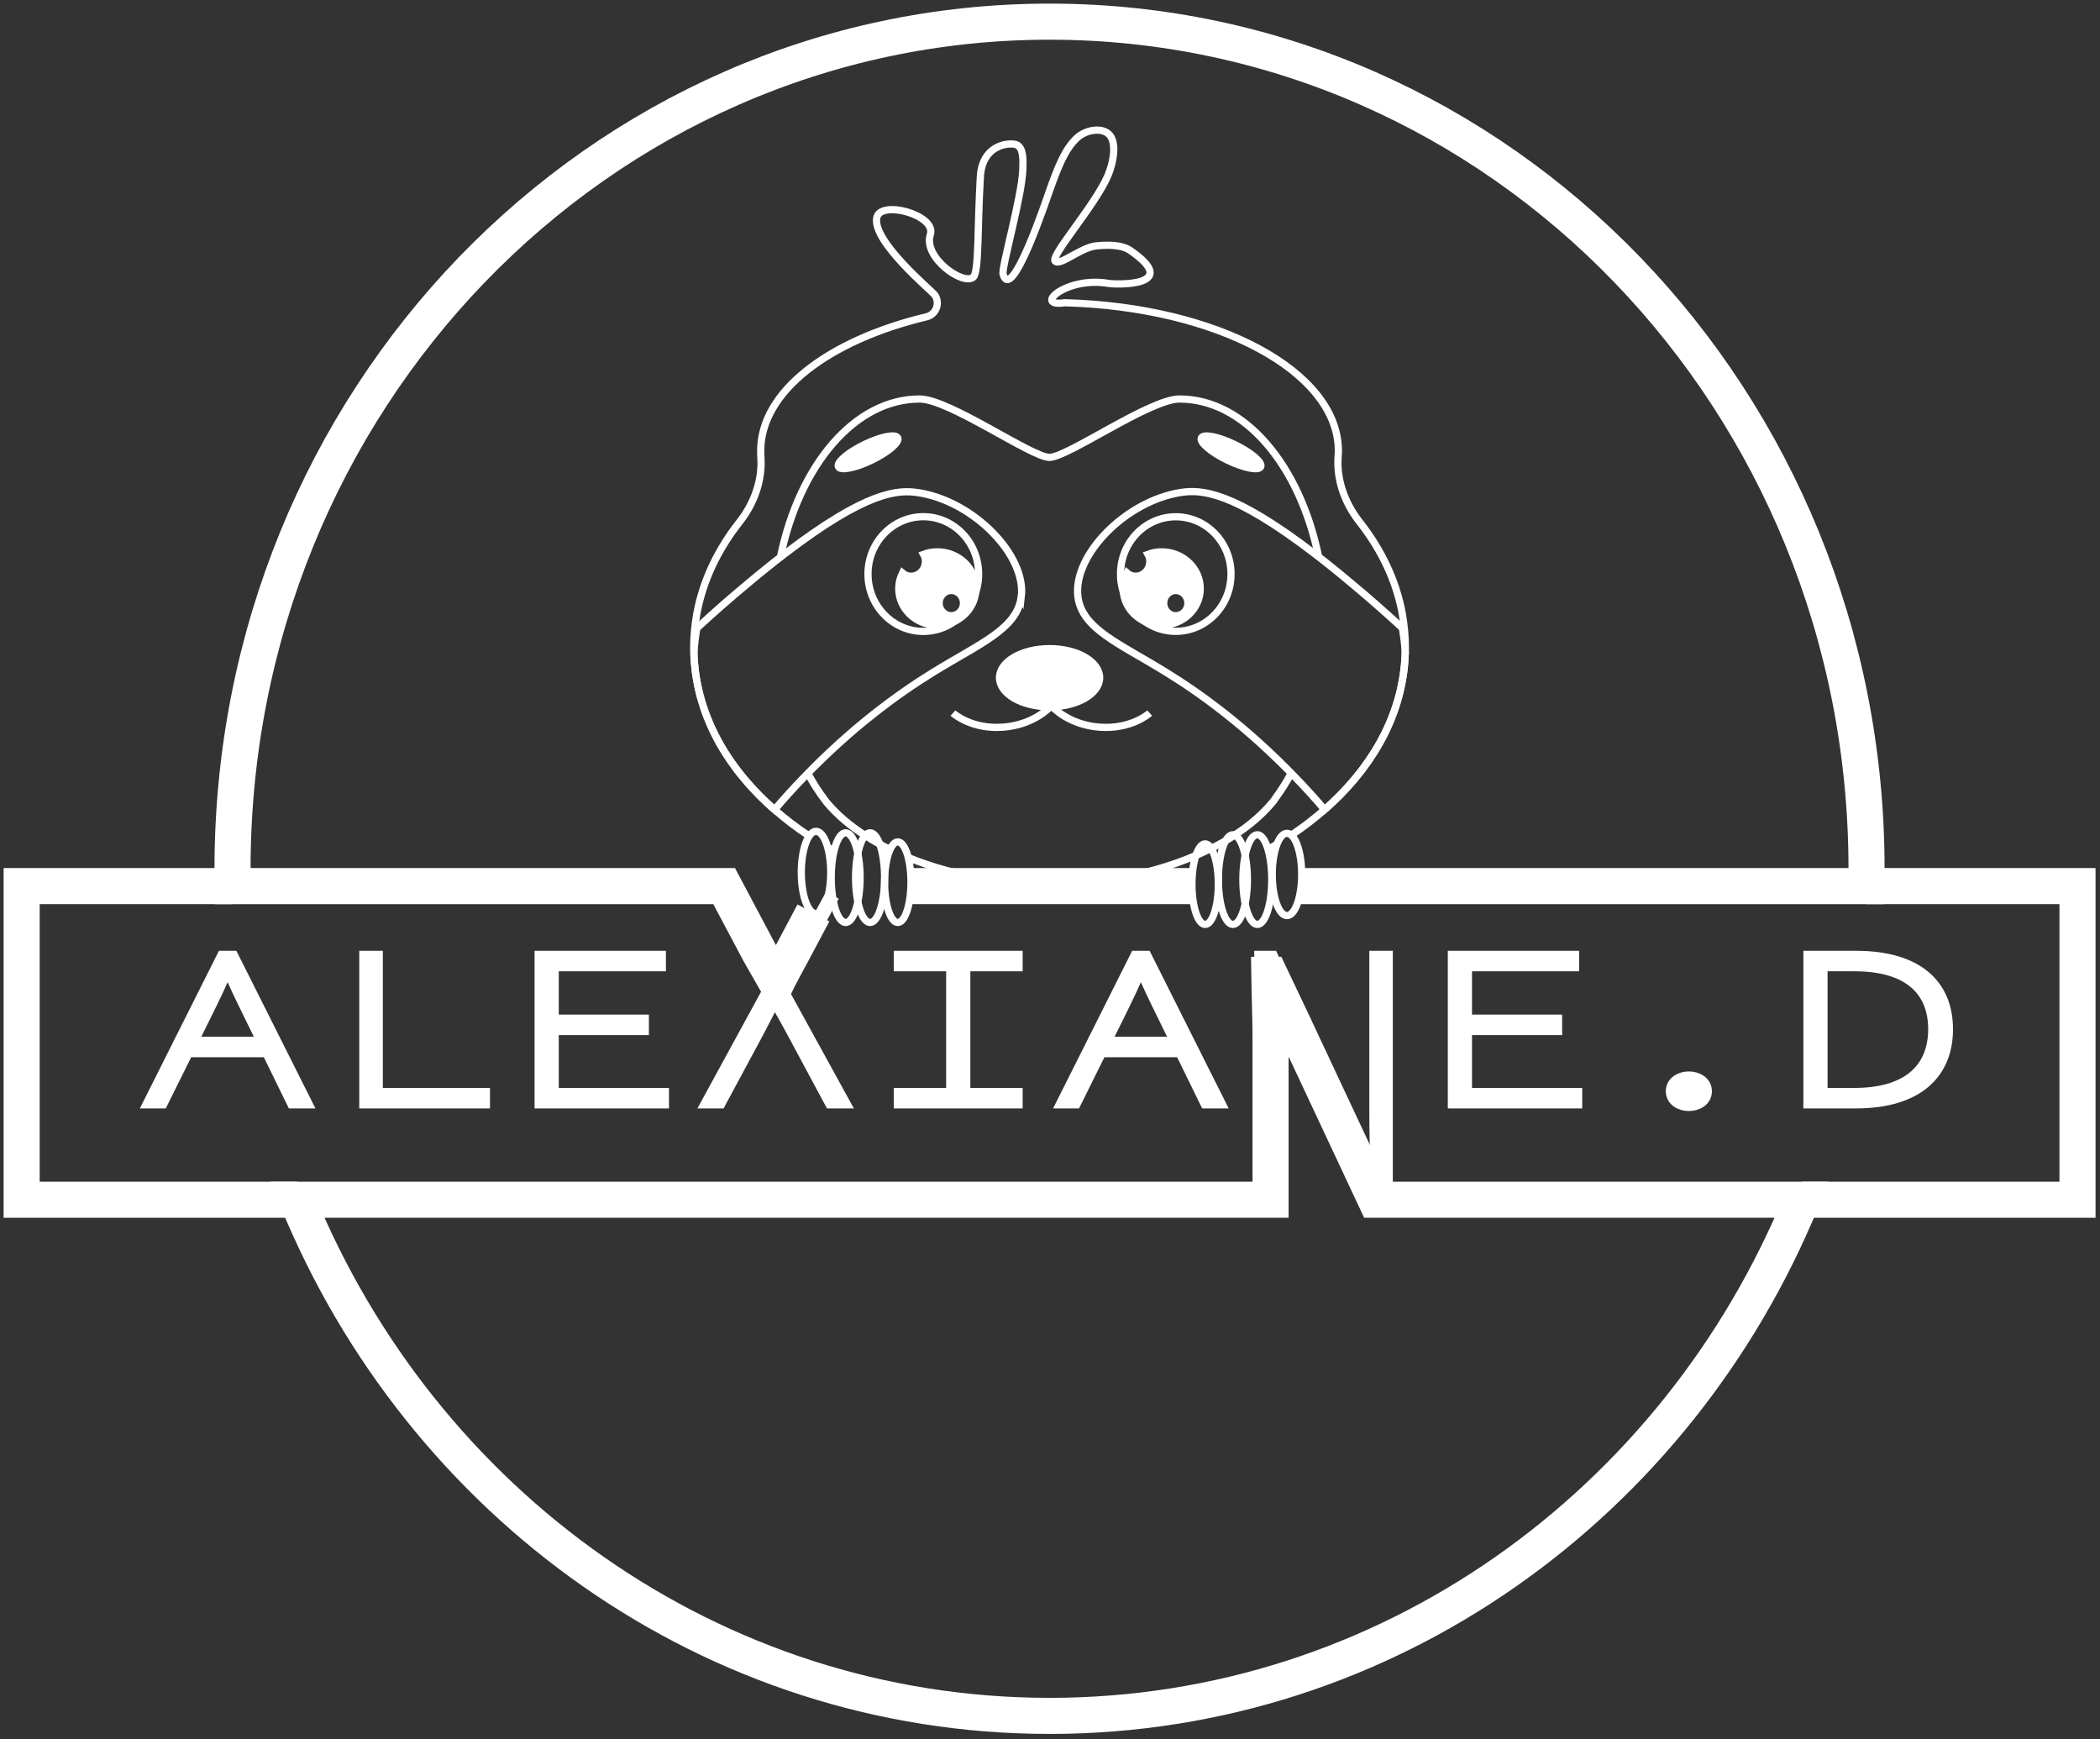 <svg width="291" height="241" viewBox="0 0 291 241" fill="none" xmlns="http://www.w3.org/2000/svg">
<rect x="0" y="0" width="291" height="241" fill="#333333" stroke="none"/>
<path d="M25.301 144.642V145.483H37.665V144.642H25.301ZM32.136 132.735H30.956L21 152.579H22.353L25.872 145.483L26.287 144.642L28.25 140.673C29.439 138.268 30.444 136.223 31.459 133.758H31.633C32.639 136.223 33.654 138.268 34.833 140.673L36.776 144.642L37.182 145.483L40.652 152.579H42.093L32.136 132.735Z" stroke="white" stroke-width="2"/>
<path d="M52.049 151.737V132.735H50.783V152.579H66.898V151.737H52.049Z" stroke="white" stroke-width="2"/>
<path d="M76.429 151.737V142.417H88.919V141.575H76.429V133.577H91.277V132.735H75.076V152.579H91.703V151.737H76.429Z" stroke="white" stroke-width="2"/>
<path d="M115.348 124.046L110.698 132.605L108.407 136.834L108.194 137.225L116.633 152.579H115.193L110.05 143.008C109.287 141.565 108.446 140.112 107.431 138.308H107.266C106.338 140.112 105.575 141.565 104.821 143.008L99.668 152.579H98.325L106.754 137.135L98.914 122.773H100.345L105.236 131.984C106 133.337 106.59 134.329 107.518 135.963H107.682C107.74 135.842 107.798 135.732 107.856 135.622C108.61 134.189 109.093 133.237 109.799 131.984L110.427 130.801L112.718 126.492M115.222 122.773H114.99" stroke="white" stroke-width="2"/>
<path d="M140.713 133.577V132.735H124.85V133.577H132.11V151.737H124.85V152.579H140.713V151.737H133.463V133.577H140.713Z" stroke="white" stroke-width="2"/>
<path d="M151.85 144.642V145.483H164.213V144.642H151.85ZM158.684 132.735H157.505L147.548 152.579H148.901L152.42 145.483L152.836 144.642L154.808 140.673C155.987 138.268 157.002 136.223 158.007 133.758H158.181C159.187 136.223 160.202 138.268 161.381 140.673L163.324 144.642L163.74 145.483L167.21 152.579H168.641L158.684 132.735Z" stroke="white" stroke-width="2"/>
<path d="M190.749 132.735V154.513C190.749 157.65 190.875 160.697 190.913 163.894H190.826L187.752 157.4L176.191 132.735H174.799V166.229H176.065V144.261C176.065 141.114 175.939 138.268 175.891 135.071H175.978L179.062 141.565L190.623 166.229H192.006V132.735H190.749Z" stroke="white" stroke-width="2"/>
<path d="M202.977 151.737V142.417H215.467V141.575H202.977V133.577H217.826V132.735H201.624V152.579H218.251V151.737H202.977Z" stroke="white" stroke-width="2"/>
<path d="M234.027 149.452C232.925 149.452 231.833 150.054 231.833 151.196C231.833 152.339 232.925 152.94 234.027 152.94C235.129 152.94 236.222 152.339 236.222 151.196C236.222 150.054 235.12 149.452 234.027 149.452Z" fill="white" stroke="white" stroke-width="2"/>
<path d="M257.141 132.735H250.896V152.579H257.141C265.744 152.579 269.63 148.49 269.63 142.597C269.63 136.704 265.744 132.735 257.141 132.735ZM256.976 151.737H252.249V133.577H256.976C264.903 133.577 268.19 137.366 268.19 142.597C268.19 147.829 264.903 151.737 256.976 151.737Z" stroke="white" stroke-width="2"/>
<path d="M258.62 122.773H287.881V166.229H249.688" stroke="white" stroke-width="5" stroke-miterlimit="10"/>
<path d="M122.588 122.773H122.54" stroke="white" stroke-width="5" stroke-miterlimit="10"/>
<path d="M172.836 122.773H172.247" stroke="white" stroke-width="5" stroke-miterlimit="10"/>
<path d="M168.845 122.773H168.825" stroke="white" stroke-width="5" stroke-miterlimit="10"/>
<path d="M180.289 122.774H258.62C258.639 121.972 258.649 121.17 258.649 120.368C258.649 55.546 207.966 3 145.441 3C82.916 3 32.223 55.546 32.223 120.368C32.223 121.17 32.232 121.972 32.252 122.774H100.345L105.236 131.984C106 133.337 106.59 134.329 107.518 135.963H107.682C107.74 135.842 107.798 135.732 107.856 135.622C108.61 134.189 109.093 133.237 109.799 131.984L110.427 130.801L112.718 126.492" stroke="white" stroke-width="5" stroke-miterlimit="10"/>
<path d="M115.222 122.773H114.99" stroke="white" stroke-width="5" stroke-miterlimit="10"/>
<path d="M176.384 122.773H176.21" stroke="white" stroke-width="5" stroke-miterlimit="10"/>
<path d="M165.171 122.773H126.223" stroke="white" stroke-width="5" stroke-miterlimit="10"/>
<path d="M119.147 122.773H118.586" stroke="white" stroke-width="5" stroke-miterlimit="10"/>
<path d="M32.252 122.773H3V166.229H41.184" stroke="white" stroke-width="5" stroke-miterlimit="10"/>
<path d="M249.688 166.229C232.461 208.272 192.267 237.746 145.441 237.746C98.615 237.746 58.42 208.272 41.184 166.229H176.065V144.261C176.065 141.114 175.939 138.268 175.891 135.071H175.978L179.062 141.565L190.623 166.229H249.688Z" stroke="white" stroke-width="5" stroke-miterlimit="10"/>
<path d="M168.854 120.919C168.854 120.919 168.805 120.939 168.767 120.949" stroke="white" stroke-miterlimit="10"/>
<path d="M178.946 115.708C180.589 114.606 182.126 113.433 183.547 112.18C183.876 111.9 184.204 111.619 184.514 111.308C190.72 105.536 194.471 98.35 194.722 90.543V90.523C194.741 90.262 194.741 89.981 194.741 89.721C194.741 88.127 194.587 86.584 194.316 85.031V85.01C193.465 80.42 191.406 76.131 188.381 72.293C186.38 69.737 185.191 66.56 185.423 63.253C185.442 62.992 185.461 62.731 185.461 62.471C185.461 51.487 168.67 42.507 147.538 41.946C143.053 42.607 147.674 38.238 153.628 39.27C154.721 39.45 163.779 39.691 156.673 34.74C155.397 33.838 153.377 33.938 151.956 34.058C149.771 34.259 146.929 36.875 146.214 36.183C145.499 35.481 151.705 28.536 153.512 24.357C154.286 22.543 154.856 19.627 153.59 18.534C152.565 17.652 150.448 17.973 149.22 19.125C147.596 20.649 146.639 22.984 145.286 26.852C145.054 27.474 140.162 42.186 138.993 37.977C138.761 37.115 141.593 27.273 141.729 23.545C141.787 22.142 141.825 20.629 140.974 20.108C140.278 19.687 136.141 19.747 135.851 24.457C135.426 31.663 135.677 37.757 134.855 38.418C133.444 39.59 127.876 35.662 128.92 32.505C129.809 29.789 121.95 27.634 121.486 30.19C120.887 33.487 129.094 40.272 129.519 40.853C130.322 41.966 129.732 43.549 128.437 43.88C114.826 47.137 105.41 54.243 105.41 62.471C105.41 62.731 105.43 62.992 105.43 63.253C105.681 66.56 104.502 69.737 102.501 72.293C99.475 76.131 97.416 80.42 96.565 85.01C96.285 86.564 96.13 88.127 96.13 89.721C96.13 89.981 96.13 90.262 96.15 90.523V90.543C96.159 90.964 96.188 91.374 96.227 91.785C96.246 92.096 96.275 92.407 96.314 92.717C96.333 92.958 96.372 93.198 96.41 93.439C96.478 93.89 96.555 94.341 96.642 94.792C96.72 95.183 96.807 95.564 96.903 95.945C96.933 96.095 96.971 96.245 97.01 96.385C97.058 96.586 97.116 96.766 97.174 96.957C97.261 97.257 97.348 97.548 97.445 97.849C97.541 98.149 97.638 98.43 97.745 98.721C97.832 98.951 97.909 99.182 98.005 99.402C98.325 100.224 98.682 101.026 99.088 101.817C99.281 102.208 99.494 102.599 99.707 102.99C100.19 103.842 100.722 104.684 101.292 105.506C101.573 105.916 101.872 106.327 102.182 106.728C102.433 107.059 102.694 107.39 102.965 107.71C103.139 107.921 103.313 108.131 103.496 108.332C103.583 108.452 103.69 108.562 103.796 108.683C103.999 108.913 104.202 109.134 104.415 109.364C105.033 110.025 105.681 110.677 106.358 111.308C106.58 111.519 106.812 111.719 107.044 111.93C107.141 112.01 107.237 112.1 107.334 112.18C108.813 113.483 110.408 114.696 112.129 115.838" stroke="white" stroke-miterlimit="10"/>
<path d="M119.089 119.676C118.944 119.606 118.808 119.546 118.673 119.486" stroke="white" stroke-miterlimit="10"/>
<path d="M165.19 121.771H154.141C151.366 122.202 148.457 122.423 145.45 122.423C142.444 122.423 139.534 122.202 136.76 121.771H126.223" stroke="white" stroke-miterlimit="10"/>
<path d="M122.617 121.14C122.617 121.14 122.579 121.13 122.569 121.12" stroke="white" stroke-miterlimit="10"/>
<path d="M115.57 117.913C115.27 117.752 114.98 117.592 114.7 117.422" stroke="white" stroke-miterlimit="10"/>
<path d="M172.672 119.266C172.585 119.306 172.488 119.356 172.392 119.406" stroke="white" stroke-miterlimit="10"/>
<path d="M176.954 116.971C176.548 117.211 176.133 117.452 175.707 117.692" stroke="white" stroke-miterlimit="10"/>
<path d="M111.945 107.129V107.139C112.129 107.52 112.341 107.871 112.564 108.242C112.718 108.542 112.912 108.803 113.086 109.103C113.53 109.785 113.994 110.446 114.478 111.078C114.516 111.098 114.536 111.158 114.574 111.198C115.986 112.882 117.774 114.405 119.872 115.748C120.52 116.179 121.187 116.57 121.892 116.951C122.356 117.211 122.83 117.452 123.313 117.692H123.333" stroke="white" stroke-miterlimit="10"/>
<path d="M125.836 118.805C129.104 120.158 132.796 121.17 136.76 121.771C139.534 122.202 142.444 122.423 145.45 122.423C148.457 122.423 151.366 122.202 154.141 121.771C158.384 121.13 162.29 120.007 165.722 118.524C166.34 118.264 166.94 117.983 167.52 117.692C167.558 117.672 167.597 117.672 167.616 117.672L167.848 117.552C168.535 117.221 169.192 116.86 169.83 116.49C170.265 116.239 170.69 115.979 171.096 115.698C173.165 114.365 174.924 112.832 176.297 111.198C176.316 111.158 176.374 111.098 176.413 111.078C177.07 110.166 177.728 109.204 178.337 108.181C178.53 107.831 178.723 107.49 178.917 107.129" stroke="white" stroke-miterlimit="10"/>
<path d="M108.146 77.183C110.766 64.485 118.412 55.285 127.441 55.285C131.54 55.285 142.947 63.373 145.431 63.373C147.915 63.373 159.351 55.285 163.44 55.285C172.488 55.285 180.135 64.485 182.735 77.203" stroke="white" stroke-miterlimit="10"/>
<path d="M141.516 82.675C140.955 87.145 135.812 89.139 129.326 93.138C124.241 96.275 117.929 100.905 111.278 107.831C109.973 109.184 108.658 110.627 107.334 112.18C107.005 111.9 106.677 111.619 106.367 111.318C100.152 105.546 96.41 98.36 96.159 90.553V90.533C96.217 89.35 96.372 88.177 96.565 87.035C99.108 84.7 101.457 82.645 103.593 80.881C105.439 79.328 107.141 77.965 108.697 76.772C120.133 68.003 124.464 67.833 127.257 68.264C134.904 69.446 142.222 76.913 141.526 82.695L141.516 82.675Z" stroke="white" stroke-miterlimit="10"/>
<path d="M194.722 90.523V90.543C194.471 98.35 190.72 105.536 184.514 111.308C184.204 111.609 183.876 111.89 183.547 112.17C182.242 110.637 180.927 109.194 179.622 107.841C172.943 100.895 166.659 96.265 161.555 93.128C155.069 89.12 149.926 87.135 149.365 82.665C148.669 76.893 155.987 69.426 163.633 68.234C166.427 67.813 170.758 67.973 182.194 76.742C183.75 77.925 185.451 79.298 187.298 80.851C189.434 82.625 191.783 84.68 194.326 87.005V87.025C194.519 88.167 194.674 89.34 194.732 90.503L194.722 90.523Z" stroke="white" stroke-miterlimit="10"/>
<path d="M127.944 87.486C132.177 87.486 135.609 83.928 135.609 79.538C135.609 75.149 132.177 71.591 127.944 71.591C123.71 71.591 120.278 75.149 120.278 79.538C120.278 83.928 123.71 87.486 127.944 87.486Z" stroke="white" stroke-miterlimit="10"/>
<path d="M162.928 87.476C167.156 87.476 170.584 83.922 170.584 79.538C170.584 75.155 167.156 71.601 162.928 71.601C158.699 71.601 155.272 75.155 155.272 79.538C155.272 83.922 158.699 87.476 162.928 87.476Z" stroke="white" stroke-miterlimit="10"/>
<path d="M129.887 76.462C129.2 76.462 128.562 76.582 127.982 76.802C128.156 77.103 128.234 77.424 128.234 77.785C128.234 78.917 127.364 79.839 126.252 79.839C125.807 79.839 125.382 79.679 125.053 79.398C124.725 80.06 124.541 80.791 124.541 81.553C124.541 84.349 126.929 86.624 129.887 86.624C130.776 86.624 131.617 86.414 132.352 86.053C133.879 85.291 134.971 83.858 135.184 82.164C135.213 81.964 135.223 81.763 135.223 81.553C135.223 78.737 132.835 76.462 129.887 76.462ZM131.82 85.311C130.892 85.311 130.138 84.529 130.138 83.567C130.138 82.605 130.892 81.813 131.82 81.813C132.748 81.813 133.512 82.595 133.512 83.567C133.512 84.539 132.758 85.311 131.82 85.311Z" fill="white" stroke="white" stroke-miterlimit="10"/>
<path d="M160.985 76.462C160.299 76.462 159.66 76.582 159.08 76.802C159.254 77.103 159.332 77.424 159.332 77.785C159.332 78.917 158.452 79.839 157.369 79.839C156.905 79.839 156.48 79.679 156.151 79.378C155.813 80.04 155.639 80.771 155.639 81.553C155.639 81.723 155.649 81.884 155.668 82.054V82.074C155.852 83.818 156.992 85.311 158.578 86.073C159.303 86.424 160.115 86.624 160.985 86.624C163.933 86.624 166.321 84.349 166.321 81.553C166.321 78.757 163.933 76.462 160.985 76.462ZM162.918 85.311C161.99 85.311 161.256 84.529 161.256 83.567C161.256 82.605 161.99 81.813 162.918 81.813C163.846 81.813 164.61 82.595 164.61 83.567C164.61 84.539 163.856 85.311 162.918 85.311Z" fill="white" stroke="white" stroke-miterlimit="10"/>
<path d="M120.781 63.761C123.055 62.661 124.679 61.282 124.408 60.68C124.137 60.078 122.074 60.481 119.8 61.581C117.526 62.68 115.902 64.059 116.173 64.661C116.443 65.263 118.506 64.86 120.781 63.761Z" fill="white" stroke="white" stroke-miterlimit="10"/>
<path d="M174.705 64.664C174.975 64.062 173.351 62.683 171.077 61.583C168.803 60.484 166.74 60.081 166.469 60.683C166.198 61.285 167.823 62.664 170.097 63.763C172.371 64.863 174.434 65.266 174.705 64.664Z" fill="white" stroke="white" stroke-miterlimit="10"/>
<path d="M145.441 97.929C149.274 97.929 152.381 96.125 152.381 93.9C152.381 91.675 149.274 89.871 145.441 89.871C141.607 89.871 138.5 91.675 138.5 93.9C138.5 96.125 141.607 97.929 145.441 97.929Z" fill="white" stroke="white" stroke-miterlimit="10"/>
<path d="M145.644 97.739C145.827 97.949 148.08 100.444 152.391 100.755C156.635 101.066 159.1 98.991 159.312 98.801" stroke="white" stroke-miterlimit="10"/>
<path d="M145.721 97.739C145.537 97.949 143.285 100.444 138.973 100.755C134.73 101.066 132.265 98.991 132.052 98.801" stroke="white" stroke-miterlimit="10"/>
<path d="M113.076 126.592C114.203 126.592 115.116 124.039 115.116 120.889C115.116 117.74 114.203 115.187 113.076 115.187C111.95 115.187 111.036 117.74 111.036 120.889C111.036 124.039 111.95 126.592 113.076 126.592Z" stroke="white" stroke-miterlimit="10"/>
<path d="M117.184 127.815C118.29 127.815 119.185 125.033 119.185 121.601C119.185 118.169 118.29 115.387 117.184 115.387C116.079 115.387 115.183 118.169 115.183 121.601C115.183 125.033 116.079 127.815 117.184 127.815Z" stroke="white" stroke-miterlimit="10"/>
<path d="M120.568 127.815C121.678 127.815 122.579 125.033 122.579 121.601C122.579 118.169 121.678 115.387 120.568 115.387C119.457 115.387 118.557 118.169 118.557 121.601C118.557 125.033 119.457 127.815 120.568 127.815Z" stroke="white" stroke-miterlimit="10"/>
<path d="M124.406 127.815C125.415 127.815 126.233 125.315 126.233 122.232C126.233 119.149 125.415 116.65 124.406 116.65C123.397 116.65 122.579 119.149 122.579 122.232C122.579 125.315 123.397 127.815 124.406 127.815Z" stroke="white" stroke-miterlimit="10"/>
<path d="M178.337 126.862C179.463 126.862 180.376 124.309 180.376 121.16C180.376 118.011 179.463 115.457 178.337 115.457C177.21 115.457 176.297 118.011 176.297 121.16C176.297 124.309 177.21 126.862 178.337 126.862Z" stroke="white" stroke-miterlimit="10"/>
<path d="M174.228 128.085C175.333 128.085 176.229 125.303 176.229 121.872C176.229 118.44 175.333 115.658 174.228 115.658C173.123 115.658 172.227 118.44 172.227 121.872C172.227 125.303 173.123 128.085 174.228 128.085Z" stroke="white" stroke-miterlimit="10"/>
<path d="M170.845 128.085C171.955 128.085 172.856 125.303 172.856 121.872C172.856 118.44 171.955 115.658 170.845 115.658C169.734 115.658 168.834 118.44 168.834 121.872C168.834 125.303 169.734 128.085 170.845 128.085Z" stroke="white" stroke-miterlimit="10"/>
<path d="M166.998 128.085C168.007 128.085 168.825 125.586 168.825 122.503C168.825 119.42 168.007 116.921 166.998 116.921C165.989 116.921 165.171 119.42 165.171 122.503C165.171 125.586 165.989 128.085 166.998 128.085Z" stroke="white" stroke-miterlimit="10"/>
</svg>